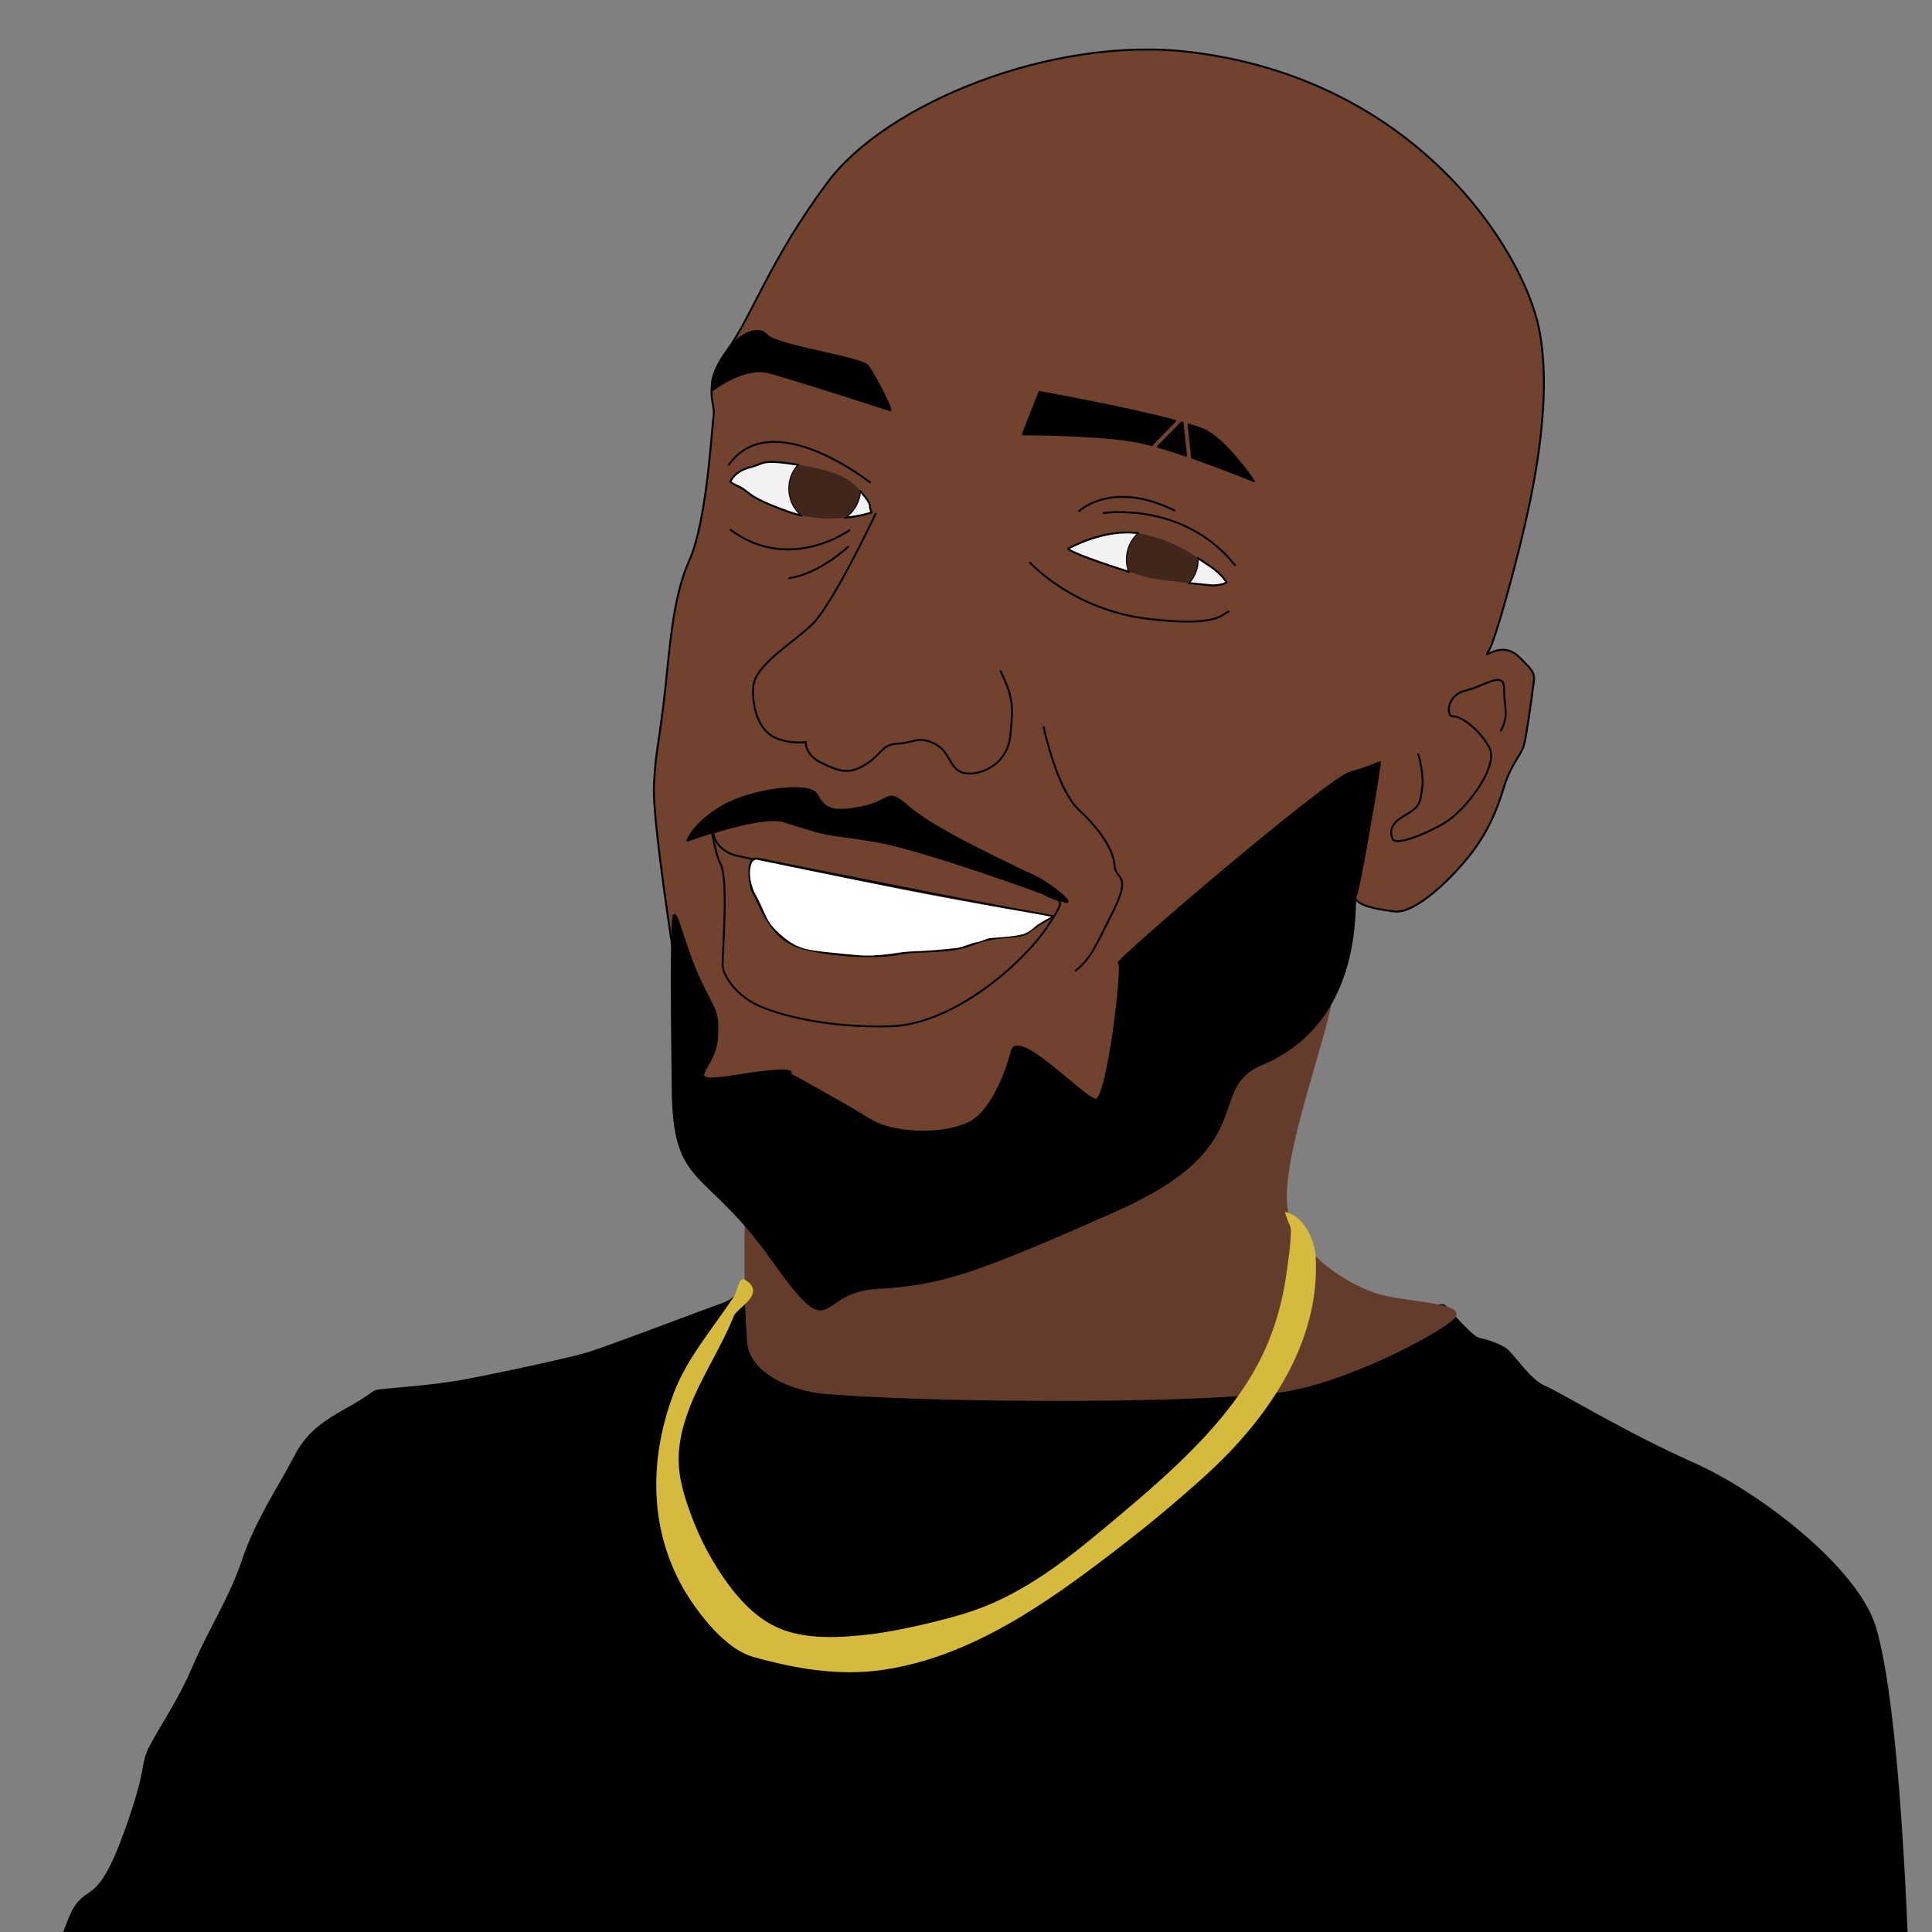 <?xml version="1.0" encoding="UTF-8" standalone="no"?>
<!DOCTYPE svg PUBLIC "-//W3C//DTD SVG 1.1//EN" "http://www.w3.org/Graphics/SVG/1.1/DTD/svg11.dtd">
<svg width="100%" height="100%" viewBox="0 0 1000 1000" version="1.1" xmlns="http://www.w3.org/2000/svg" xmlns:xlink="http://www.w3.org/1999/xlink" xml:space="preserve" xmlns:serif="http://www.serif.com/" style="fill-rule:evenodd;clip-rule:evenodd;stroke-linecap:round;stroke-linejoin:round;stroke-miterlimit:1.5;">
    <rect x="0" y="0" width="1000" height="1000" fill="#808080" stroke="none"/>
    <g transform="matrix(1.252,0,0,1.252,-137.679,-150.199)">
        <g id="Layer1">
            <path id="Shirt" d="M417.565,651.972C417.565,651.972 414.442,657.176 408.197,659.258C401.951,661.34 361.355,676.954 352.508,679.556C343.66,682.158 311.912,688.924 299.942,691.006C287.971,693.088 272.357,694.129 267.673,694.649C262.989,695.17 266.632,695.17 251.539,703.497C236.446,711.824 233.843,718.59 229.68,726.397C225.516,734.204 215.627,749.297 210.423,764.911C205.218,780.525 196.371,794.01 190.125,808.629C183.88,823.249 177.114,832.617 172.429,841.465C167.745,850.313 171.909,849.23 161.5,877.897C151.091,906.564 146.927,899.798 141.202,908.125C135.477,916.452 120.384,970.749 117.781,978.036C115.179,985.322 150.05,1018.63 150.05,1018.63L548.936,1031.4L900.905,1030.13C900.905,1030.13 900.284,843.552 885.11,792.688C877.974,768.766 837.968,737.436 809.864,724.945C781.759,712.454 754.695,695.799 748.45,693.197C742.204,690.595 735.438,679.665 732.315,677.583C729.193,675.501 723.988,673.94 721.386,673.42C718.784,672.899 710.977,664.051 707.854,660.408C704.731,656.765 696.924,666.133 692.24,661.97C687.556,657.806 675.586,677.583 630.306,682.788C585.026,687.992 511.642,702.565 474.169,690.595C436.696,678.624 419.521,688.513 419,665.092C418.48,641.672 417.565,651.972 417.565,651.972Z" style="stroke:black;stroke-width:0.8px;"/>
            <path d="M418.145,614.21C418.145,614.21 416.821,648.327 418.854,674.891C419.839,687.756 437.384,694.915 449.845,696.098C486.418,699.57 594.787,700.844 638.294,695.724C664.339,692.66 703.742,672.118 710.883,665.38C718.024,658.641 693.142,658.414 681.14,655.293C667.477,651.741 644.987,637.116 642.3,619.78C639.027,598.653 659.66,547.208 661.498,528.531C662.855,514.744 626.767,535.338 610.924,542.811C582.959,556 525.839,595.765 493.71,607.665C470.001,616.446 435.431,614.955 418.145,614.21" style="fill:rgb(99,60,43);"/>
            <path d="M413.373,663.951C406.115,682.193 392.683,698.92 390.723,719.199C389.836,728.377 392.154,736.626 395.361,745.419C397.755,751.983 400.667,758.396 404.188,764.431C410.345,774.982 419.047,786.958 430.628,792.47C442.608,798.172 457.801,797.029 470.288,795.546C481.381,794.229 501.285,789.629 512.143,785.925C533.988,778.474 552.109,763.846 569.56,749.198C590.69,731.462 614.11,711.504 628.161,687.246C635.344,674.845 639.717,661.125 641.737,646.975C642.606,640.887 643.559,634.775 643.646,628.626C643.67,626.898 642.521,625.354 642.067,623.686C641.833,622.829 640.721,620.864 641.586,621.066C649.055,622.809 653.512,632.769 653.889,639.429C655.931,675.505 633.488,707.174 608.202,730.092C596.434,740.759 584.179,750.905 571.581,760.579C542.921,782.59 511.224,805.25 474.345,810.407C456.415,812.915 438.591,809.807 421.314,804.948C411.45,802.175 402.295,791.259 396.943,783.697C378.386,757.477 377.287,725.49 388.559,695.766C393.997,681.427 404.927,668.76 413.307,656.095C414.86,653.747 415.434,647.512 417.842,648.97C427.272,654.676 414.692,660.638 413.373,663.951Z" style="fill:rgb(213,186,61);"/>
            <path id="Head" d="M389.266,519.955C389.266,519.955 379.507,458.964 380.321,444.326C381.134,429.688 381.947,430.502 384.387,410.171C386.826,389.841 387.639,367.884 394.958,351.62C402.277,335.356 404.217,296.804 405.016,291.741C405.816,286.678 399.953,279.75 410.612,264.828C421.271,249.905 427.99,227.773 452.139,195.297C476.288,162.82 544.96,134.657 601.805,141.462C696.007,152.739 739.431,223.584 746.093,255.228C752.755,286.872 741.93,330.174 739.431,341C736.933,351.825 728.19,385.134 725.275,389.298C722.36,393.462 730.271,384.302 737.766,391.38C745.261,398.458 744.437,398.9 743.754,404.084C743.072,409.269 741.026,424.413 739.934,428.233C738.843,432.053 734.477,436.146 731.612,445.697C728.747,455.247 724.79,464.525 717.286,473.939C709.782,483.353 695.019,497.865 686.424,496.774C677.829,495.682 671.553,494.318 670.052,491.043C668.551,487.769 671.426,494.817 663.098,525.212C654.771,555.606 549.014,606.403 533.608,610.15C518.203,613.898 457.414,622.225 444.506,616.812C431.599,611.399 402.453,588.083 398.706,571.012C394.959,553.941 389.266,519.955 389.266,519.955Z" style="fill:rgb(113,67,47);stroke:black;stroke-width:0.8px;"/>
            <path id="Beard" d="M528.246,554.63C530.683,544.775 557.891,573.95 562.888,574.616C567.884,575.282 574.546,518.323 572.547,517.99C570.549,517.657 658.818,442.045 668.145,439.38C677.471,436.715 680.136,435.05 680.469,435.05C680.802,435.05 671.809,489.011 670.476,490.343C669.144,491.676 674.696,541.862 631.505,559.96C607.534,570.004 631.65,593.602 571.798,620.166C511.945,646.73 498.934,650.894 472.391,652.455C445.847,654.017 455.736,677.958 428.672,639.964C401.608,601.971 388.597,611.339 388.076,570.744C387.556,530.148 387.556,514.014 388.076,502.043C388.597,490.073 391.72,508.289 398.486,523.382C405.252,538.475 407.333,536.914 406.292,549.925C405.252,562.937 389.638,568.662 415.661,564.498C441.684,560.334 436.479,563.978 436.479,563.978C436.479,563.978 459.379,576.469 469.268,582.714C479.156,588.96 499.454,589.48 510.384,584.275C521.313,579.071 527.309,558.419 528.246,554.63Z" style="stroke:black;stroke-width:0.8px;"/>
            <path id="mustach" d="M394.116,467.536C394.116,467.536 424.128,456.365 434.301,459.614C456.862,466.819 451.367,464.15 472.419,467.817C490.95,471.045 539.884,488.552 549.41,492.438C555.936,495.1 544.526,485.483 537.901,482.365C523.399,475.539 495.838,462.491 485.846,453.831C475.853,445.17 479.453,451.138 465.796,453.803C452.139,456.467 450.513,453.289 447.516,448.292C444.518,443.296 421.221,446.17 408.897,453.165C396.572,460.16 394.116,467.536 394.116,467.536Z" style="stroke:black;stroke-width:0.8px;"/>
            <g id="Mouth">
                <path d="M404.356,464.321C404.356,464.321 424.342,457.659 433.669,458.991C442.995,460.323 437.999,459.99 445.66,462.988C453.321,465.986 462.981,464.321 463.98,464.321C464.979,464.321 534.596,484.972 541.257,489.302C547.919,493.633 552.249,489.302 542.59,503.625C532.93,517.948 504.284,543.597 477.97,544.263C451.656,544.929 432.003,539.599 423.343,535.602C414.682,531.605 408.687,523.611 408.687,518.615C408.687,513.618 411.173,483.203 407.819,477.07C405.956,473.664 404.356,464.321 404.356,464.321Z" style="fill:none;stroke:black;stroke-width:0.8px;"/>
                <path d="M404.834,464.357C404.834,464.357 405.516,471.201 413.843,473.532C422.17,475.864 540.665,498.002 545.455,498.765C545.862,498.83 544.925,499.059 544.925,499.059C544.925,499.059 446.265,479.74 423.354,474.973C417.554,473.767 420.323,487.099 421.011,488.303C425.008,495.298 428.339,508.289 441.663,511.953C454.986,515.617 473.973,515.95 481.634,514.284C489.295,512.619 502.952,514.284 512.278,510.287C521.605,506.29 531.598,508.289 535.262,505.291C538.926,502.293 545.455,498.765 545.455,498.765" style="fill:none;stroke:black;stroke-width:0.8px;"/>
            </g>
            <g>
                <path d="M471.95,332.414C471.95,332.414 454.043,370.466 445.382,378.46C436.722,386.454 422.066,395.115 421.4,403.775C420.734,412.436 423.731,421.762 430.06,424.76C436.389,427.758 443.051,426.759 443.051,426.759C443.051,426.759 442.718,432.088 449.713,435.419C456.708,438.75 460.705,440.415 467.7,436.085C474.694,431.755 474.361,427.758 481.023,427.425C487.685,427.092 489.684,424.094 496.346,427.425C503.007,430.756 502.341,437.751 508.004,439.416C513.666,441.082 526.324,437.084 527.656,424.094C528.989,411.103 528.655,408.105 523.659,397.446" style="fill:none;stroke:black;stroke-width:0.8px;"/>
                <path d="M556.073,331.271C556.073,331.271 569.663,318.213 595.511,331.004" style="fill:none;stroke:black;stroke-width:0.8px;"/>
                <path d="M566.199,332.07C566.199,332.07 599.242,327.007 620.56,353.654" style="fill:none;stroke:black;stroke-width:0.8px;"/>
                <path d="M535.821,352.589C535.821,352.589 553.408,372.041 584.319,375.772C615.23,379.502 615.497,373.107 617.895,372.841" style="fill:none;stroke:black;stroke-width:0.8px;"/>
                <path d="M469.638,319.41C469.638,319.41 429.048,287.177 411.312,312.077" style="fill:none;stroke:black;stroke-width:0.8px;"/>
                <path d="M461.11,339.193C461.11,339.193 436.382,357.1 411.994,339.023" style="fill:none;stroke:black;stroke-width:0.8px;"/>
                <path d="M460.599,346.015C460.599,346.015 448.661,357.271 436.211,358.976" style="fill:none;stroke:black;stroke-width:0.8px;"/>
                <path d="M696.346,431.87C696.346,431.87 698.744,440.131 697.945,445.461C697.145,450.79 697.678,453.188 691.017,456.919C684.355,460.65 684.621,463.847 685.687,466.779C686.753,469.71 698.744,465.18 707.271,460.117C715.799,455.054 729.922,436.667 725.658,428.939C721.395,421.212 713.667,415.882 710.736,416.149C707.804,416.415 707.804,407.355 715.799,405.49C723.793,403.624 731.787,396.962 731.787,404.69C731.787,412.418 733.919,415.616 730.455,422.011" style="fill:none;stroke:black;stroke-width:0.8px;"/>
                <path d="M541.442,420.586C541.442,420.586 546.772,446.234 556.098,454.894C565.425,463.555 570.421,471.882 570.754,477.878C571.088,483.873 578.082,480.876 570.088,496.864C562.094,512.852 560.762,516.183 554.766,521.18" style="fill:none;stroke:black;stroke-width:0.8px;"/>
            </g>
            <path id="teeth" d="M422.74,475.354C422.74,475.354 421.531,475.278 420.868,476.625C419.948,478.492 419.369,482.219 421.269,487.324C421.892,488.999 422.508,490.067 423.33,491.568C424.242,493.232 425.909,497.145 426.546,498.602C427.872,501.636 429.916,503.921 431.923,505.632C434.374,507.722 437.396,510.732 442.509,512.132C447.118,513.394 453.696,513.698 464.17,514.81C473.18,515.766 480.31,513.488 487.146,513.29C494.218,513.086 500.386,512.394 505.636,511.851C507.576,511.651 511.671,509.783 513.388,509.571C515.995,509.247 517.688,507.86 519.518,507.755C523.42,507.532 531.131,507.033 533.87,505.826C536.703,504.577 537.761,502.968 539.225,502.051C542.306,500.119 543.887,499.45 544.465,499.017C544.892,498.696 513.214,493.739 482.662,487.603C452.369,481.52 422.74,475.354 422.74,475.354Z" style="fill:white;"/>
            <g id="eyeborws-cut-final" serif:id="eyeborws cut final">
                <path d="M601.322,295.465L602.802,309.207C615.986,313.798 628.379,318.873 628.379,318.873C628.379,318.873 616.602,301.38 607.394,297.555C605.784,296.886 603.722,296.179 601.322,295.465Z" style="stroke:black;stroke-width:0.8px;"/>
                <path d="M588.61,304.667L598.463,294.649L598.864,294.757L600.299,308.369L594.923,306.566L588.61,304.667Z" style="stroke:black;stroke-width:0.8px;"/>
                <path d="M586.063,303.975L588.211,301.795L595.829,293.945C574.83,288.262 539.681,282.031 539.681,282.031L532.781,299.553C532.781,299.553 565.052,299.503 580.761,302.677L586.063,303.975Z" style="stroke:black;stroke-width:0.8px;"/>
                <path d="M404.541,281.233C404.541,281.233 417.704,271.213 427.696,273.878C437.689,276.543 476.156,288.895 477.821,289.561C479.487,290.227 471.501,275.011 468.836,271.347C466.172,267.683 431.365,263.225 427.035,258.562C422.705,253.899 414.865,259.498 411.869,263.246C402.09,275.478 404.541,281.233 404.541,281.233Z" style="stroke:black;stroke-width:0.8px;"/>
            </g>
            <g id="eyes-final" serif:id="eyes final">
                <g>
                    <path d="M465.531,322.88L465.951,323.359C468.134,325.891 469.619,327.987 469.619,329.209C469.619,330.432 470.287,331.829 470.287,331.829C470.287,331.829 465.872,333.374 459.205,334.036C462.817,331.565 465.261,327.513 465.531,322.88Z" style="fill:rgb(242,242,242);stroke:black;stroke-width:0.8px;"/>
                    <path d="M441.519,333.113C439.548,332.695 437.548,332.129 435.539,331.403C417.845,325.007 420.19,323.302 415.5,321.17C410.811,319.038 412.076,318.818 412.076,318.818C412.076,318.818 413.56,314.802 420.109,313.143C426.398,311.55 424.152,309.634 440.121,312.131C437.712,314.703 436.266,318.164 436.266,321.96C436.266,326.452 438.291,330.474 441.519,333.113Z" style="fill:rgb(242,242,242);stroke:black;stroke-width:0.8px;"/>
                    <path d="M605.11,350.625L609.046,353.271C614.503,356.682 616.209,359.581 616.891,360.434C617.573,361.286 612.798,362.139 610.751,361.969L601.363,361.01C603.729,358.452 605.143,355.026 605.143,351.272L605.11,350.625Z" style="fill:rgb(242,242,242);stroke:black;stroke-width:0.8px;"/>
                    <path d="M576.803,356.394C566.578,353.236 552.294,348.233 551.573,346.79C551.573,346.79 566.445,338.27 580.684,340.45C577.691,343.093 575.831,346.967 575.831,351.272C575.831,353.08 576.159,354.812 576.803,356.394Z" style="fill:rgb(242,242,242);stroke:black;stroke-width:0.8px;"/>
                </g>
                <g>
                    <path d="M440.121,312.131L442.201,312.444C459.352,315.234 463.315,320.184 465.531,322.88C465.255,327.512 462.816,331.564 459.205,334.036C454.255,334.548 448.064,334.573 441.519,333.113C438.291,330.474 436.266,326.452 436.266,321.96C436.266,318.164 437.712,314.703 440.121,312.131Z" style="fill:rgb(65,38,27);"/>
                    <g transform="matrix(1,0,0,1,139.565,29.312)">
                        <path d="M441.119,311.138L443.217,311.509C454.65,314.138 460.818,318.083 465.545,321.312L465.578,321.96C465.578,325.714 464.163,329.14 461.798,331.698C456.15,331.1 449.557,330.324 446.628,329.757C445.068,329.455 441.505,328.441 437.238,327.082C436.594,325.5 436.266,323.768 436.266,321.96C436.266,317.655 438.126,313.781 441.119,311.138Z" style="fill:rgb(65,38,27);"/>
                    </g>
                </g>
            </g>
        </g>
    </g>
</svg>
